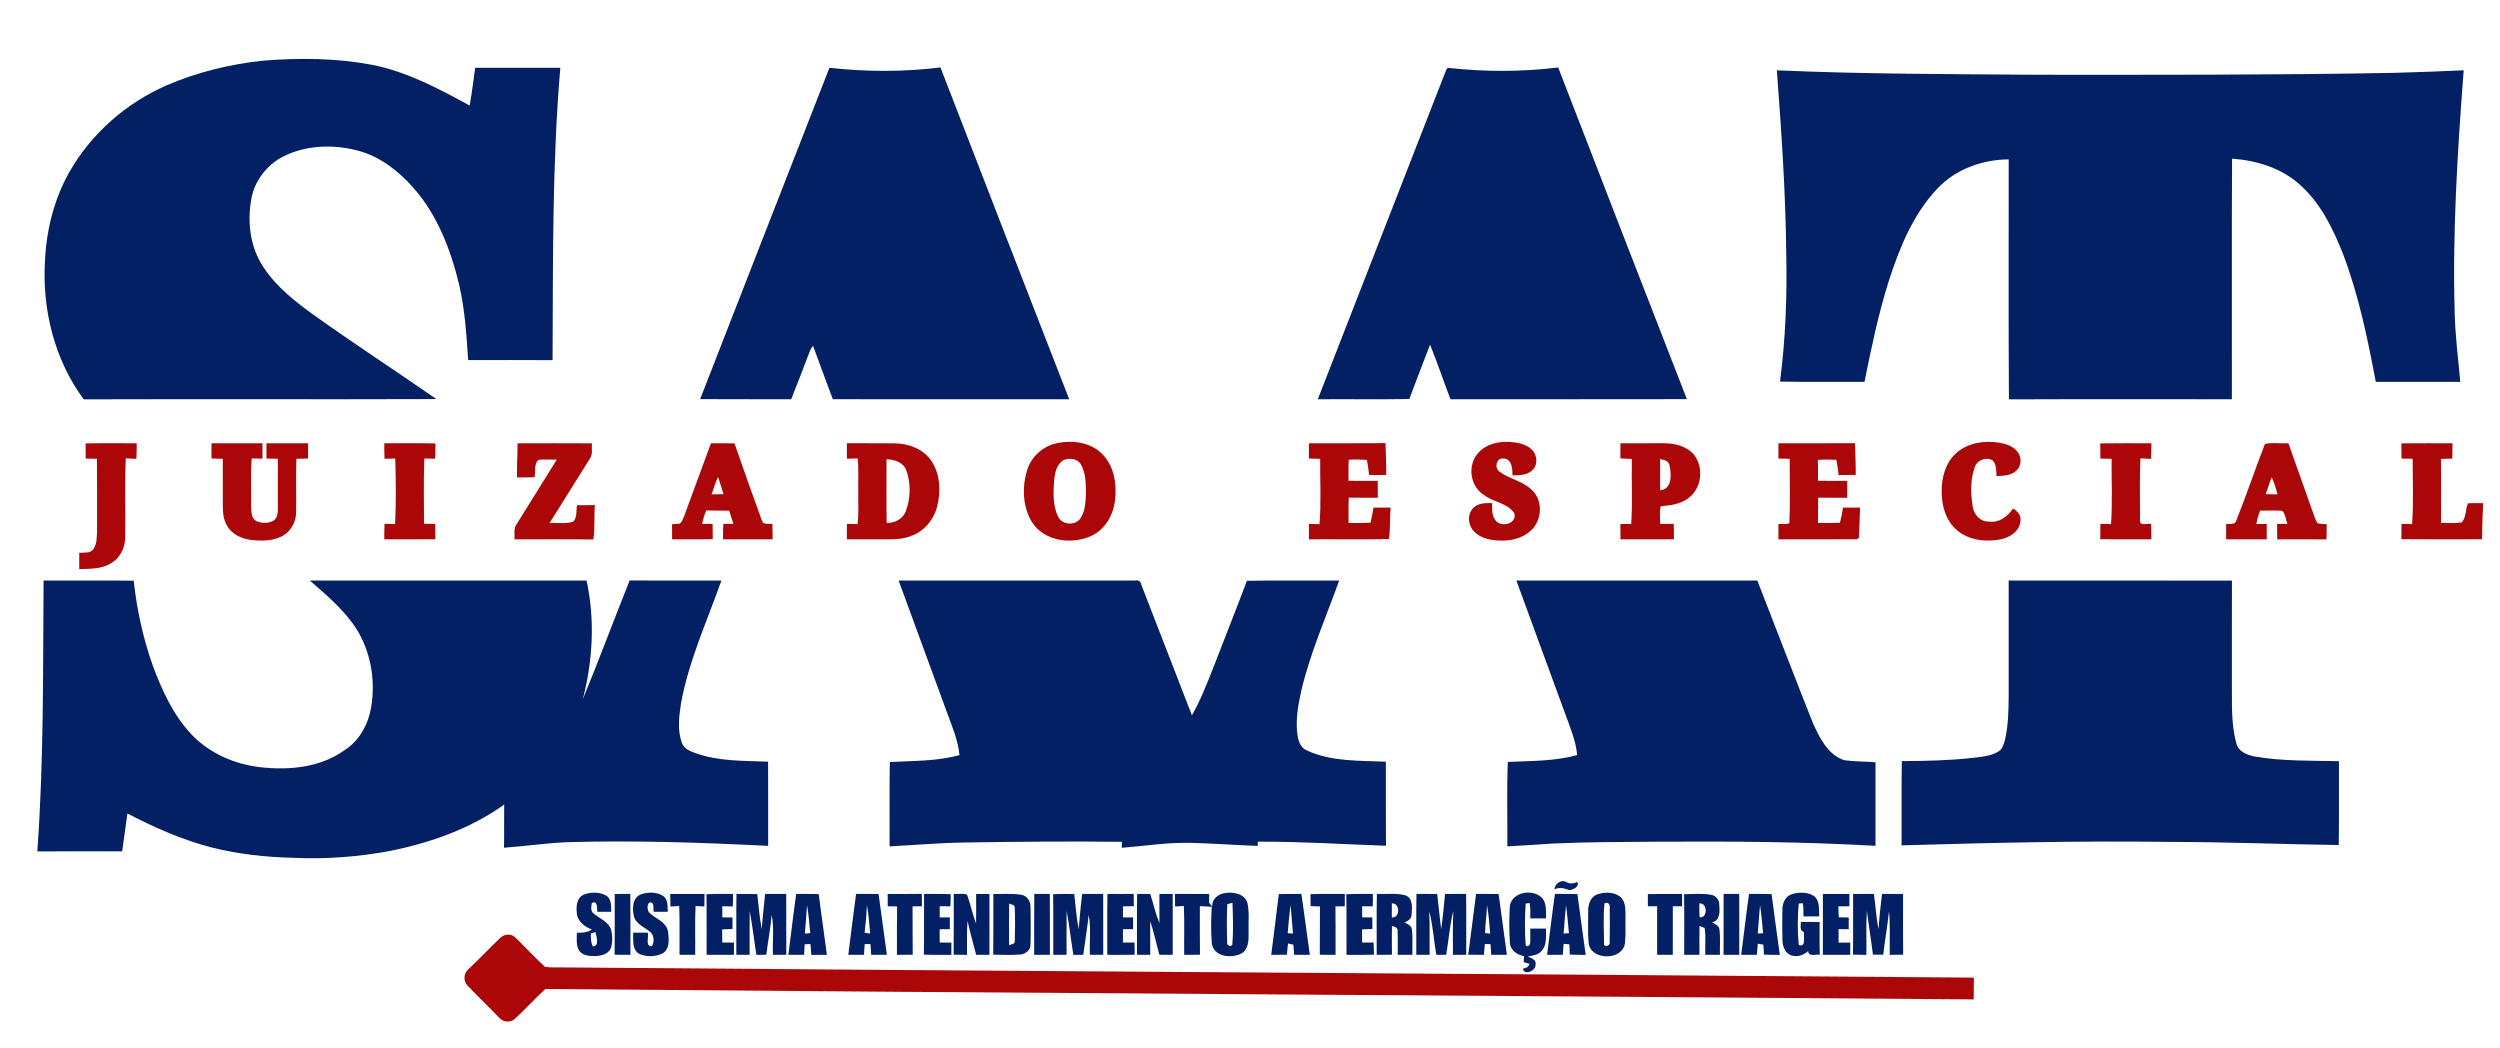 <?xml version="1.0" encoding="UTF-8" ?>
<!DOCTYPE svg PUBLIC "-//W3C//DTD SVG 1.1//EN" "http://www.w3.org/Graphics/SVG/1.1/DTD/svg11.dtd">
<svg width="1262pt" height="529pt" viewBox="0 0 1262 529" version="1.1" xmlns="http://www.w3.org/2000/svg">
<g id="#ffffffff">
</g>
<g id="#032064ff">
<path fill="#032064" opacity="1.00" d=" M 84.11 43.07 C 99.62 36.40 116.16 32.35 132.94 30.61 C 151.12 29.15 169.57 29.30 187.55 32.67 C 205.30 36.10 221.39 44.70 237.09 53.28 C 238.24 46.97 238.94 40.58 239.87 34.24 C 254.20 34.26 268.52 34.26 282.85 34.24 C 278.68 83.31 279.20 132.60 278.94 181.80 C 264.73 181.70 250.53 181.76 236.33 181.78 C 235.47 169.11 234.70 156.38 231.84 143.97 C 227.58 126.23 220.85 108.46 208.56 94.67 C 201.15 86.26 191.87 79.07 180.91 76.10 C 168.51 72.76 154.65 73.13 143.05 78.97 C 134.92 83.12 128.72 90.92 126.97 99.93 C 124.70 111.76 126.18 124.80 133.03 134.95 C 139.73 145.14 149.55 152.67 159.35 159.69 C 179.41 173.98 200.06 187.40 220.28 201.45 C 160.94 201.67 101.60 201.40 42.27 201.59 C 27.38 181.47 21.11 155.82 22.74 131.02 C 23.51 115.64 27.42 100.30 35.01 86.85 C 46.05 67.42 63.69 52.01 84.11 43.07 Z" />
<path fill="#032064" opacity="1.00" d=" M 418.70 34.22 C 437.32 36.29 456.16 36.36 474.75 34.04 C 496.29 89.93 518.04 145.73 539.74 201.56 C 499.96 201.50 460.18 201.55 420.40 201.53 C 416.99 192.56 413.77 183.52 410.42 174.54 C 409.72 175.44 409.09 176.41 408.71 177.49 C 405.65 185.53 402.59 193.57 399.40 201.55 C 384.08 201.47 368.75 201.61 353.43 201.48 C 375.20 145.73 396.87 89.94 418.70 34.22 Z" />
<path fill="#032064" opacity="1.00" d=" M 731.95 34.36 C 750.10 36.31 768.45 36.28 786.58 34.06 C 808.12 89.92 829.83 145.70 851.54 201.49 C 811.76 201.60 771.98 201.49 732.21 201.54 C 728.66 192.40 725.60 183.07 721.90 173.99 C 718.43 183.15 714.79 192.24 711.40 201.42 C 696.01 201.70 680.61 201.43 665.22 201.55 C 686.57 146.78 707.96 92.01 729.28 37.22 C 729.92 36.12 730.03 33.61 731.95 34.36 Z" />
<path fill="#032064" opacity="1.00" d=" M 896.96 35.50 C 940.95 37.43 985.00 37.40 1029.02 37.74 C 1088.68 37.76 1148.36 37.89 1208.01 36.79 C 1219.90 36.49 1231.78 36.02 1243.67 35.49 C 1240.60 75.91 1237.99 116.45 1239.10 157.01 C 1239.33 168.98 1240.87 180.86 1241.96 192.78 C 1227.74 192.72 1213.51 192.78 1199.29 192.75 C 1195.21 171.17 1190.79 149.52 1183.03 128.91 C 1178.01 116.04 1171.80 103.05 1161.40 93.63 C 1152.06 84.90 1139.27 81.01 1126.74 80.08 C 1126.53 120.57 1126.72 161.05 1126.65 201.54 C 1089.13 201.57 1051.61 201.44 1014.10 201.60 C 1013.83 161.23 1014.04 120.84 1013.99 80.46 C 1000.76 80.52 987.27 85.37 978.07 95.11 C 965.70 108.13 958.82 125.20 953.40 142.05 C 948.15 158.65 944.64 175.71 941.20 192.76 C 926.99 192.67 912.77 192.92 898.56 192.63 C 901.33 171.18 902.19 149.52 901.69 127.90 C 901.39 97.05 899.25 66.26 896.96 35.50 Z" />
<path fill="#032064" opacity="1.00" d=" M 22.00 293.05 C 37.17 293.11 52.33 292.96 67.49 293.13 C 69.06 307.66 72.21 322.04 77.06 335.84 C 81.77 348.49 87.52 361.21 96.98 371.07 C 106.13 380.56 118.91 385.94 131.90 387.34 C 146.20 388.90 161.75 387.38 173.76 378.81 C 181.19 374.13 185.80 365.91 187.29 357.39 C 189.89 342.55 186.82 326.48 177.74 314.29 C 171.70 306.20 163.95 299.64 156.40 293.05 C 202.97 293.07 249.54 293.05 296.10 293.06 C 300.40 312.83 299.28 333.52 294.18 353.03 C 302.37 333.15 309.86 312.98 317.85 293.02 C 333.29 293.10 348.73 293.04 364.17 293.05 C 356.94 313.50 347.73 333.45 343.80 354.91 C 342.80 361.50 341.87 368.53 344.20 374.94 C 345.17 377.98 348.39 379.18 351.10 380.19 C 362.83 384.39 375.47 384.02 387.74 384.48 C 387.80 398.65 387.75 412.82 387.77 426.99 C 353.88 425.29 319.94 424.15 286.01 425.14 C 275.44 425.65 264.96 427.17 254.42 427.92 C 254.57 420.66 254.41 413.40 254.52 406.14 C 237.52 418.31 217.42 425.39 197.07 429.53 C 180.92 432.55 164.41 433.81 147.99 433.02 C 134.18 432.70 120.33 431.19 106.91 427.82 C 92.03 423.97 77.91 417.75 64.32 410.64 C 63.41 417.01 62.52 423.38 61.68 429.76 C 47.40 429.76 33.12 429.71 18.84 429.79 C 22.13 384.28 21.67 338.64 22.00 293.05 Z" />
<path fill="#032064" opacity="1.00" d=" M 453.63 293.06 C 493.44 293.04 533.25 293.08 573.05 293.04 C 574.59 292.69 575.84 293.43 576.08 295.03 C 584.55 317.07 593.23 339.03 601.67 361.08 C 605.93 353.71 608.98 345.73 612.15 337.85 C 617.86 322.95 623.86 308.15 629.43 293.19 C 644.95 292.87 660.48 293.15 676.01 293.05 C 669.37 311.56 661.36 329.67 656.84 348.87 C 655.24 356.14 653.90 363.67 654.99 371.11 C 655.41 374.26 656.73 377.78 659.98 378.96 C 672.37 384.57 686.30 383.91 699.58 384.50 C 699.63 398.64 699.51 412.79 699.64 426.93 C 678.08 426.19 656.53 424.77 634.95 424.88 C 634.93 425.42 634.89 426.49 634.87 427.02 C 623.57 426.62 612.30 425.73 601.00 425.48 C 589.36 425.18 577.83 427.07 566.26 427.96 C 566.27 427.21 566.31 425.70 566.33 424.95 C 539.89 424.62 513.44 424.89 487.01 425.30 C 474.34 425.46 461.72 426.61 449.07 427.25 C 449.13 413.06 448.92 398.86 449.18 384.67 C 460.92 384.03 472.91 384.34 484.34 381.16 C 483.62 373.45 480.43 366.33 477.85 359.13 C 469.78 337.10 461.70 315.08 453.63 293.06 Z" />
<path fill="#032064" opacity="1.00" d=" M 765.46 293.05 C 806.00 293.07 846.55 293.04 887.10 293.06 C 896.47 316.99 905.61 341.01 915.11 364.89 C 918.50 372.35 922.64 381.05 931.04 383.77 C 936.24 384.44 941.52 384.38 946.75 384.79 C 946.73 398.85 946.71 412.91 946.76 426.97 C 909.88 424.86 872.93 424.67 835.99 424.89 C 818.81 425.04 801.62 425.03 784.45 425.79 C 776.60 426.35 768.75 426.81 760.90 427.24 C 761.04 413.04 760.56 398.82 761.14 384.63 C 772.84 384.06 784.77 384.33 796.15 381.15 C 795.51 374.04 792.71 367.41 790.27 360.78 C 782.00 338.20 773.72 315.63 765.46 293.05 Z" />
<path fill="#032064" opacity="1.00" d=" M 1013.98 293.06 C 1051.55 293.08 1089.12 293.00 1126.69 293.10 C 1126.61 310.08 1126.68 327.05 1126.65 344.03 C 1126.81 354.33 1126.11 364.88 1128.82 374.93 C 1129.67 379.26 1134.23 381.12 1138.10 381.87 C 1152.16 384.33 1166.48 383.91 1180.70 384.25 C 1180.63 398.36 1180.82 412.47 1180.60 426.57 C 1152.07 426.17 1123.55 425.03 1095.01 424.99 C 1049.98 424.38 1004.94 425.44 959.93 426.74 C 960.00 412.56 959.80 398.38 960.04 384.20 C 972.00 384.17 983.98 383.90 995.88 382.57 C 1000.19 382.04 1004.75 381.74 1008.58 379.49 C 1010.90 378.27 1011.54 375.53 1012.17 373.21 C 1013.83 365.93 1013.92 358.43 1013.98 351.00 C 1013.98 331.69 1013.97 312.37 1013.98 293.06 Z" />
<path fill="#032064" opacity="1.00" d=" M 784.65 448.97 C 784.82 446.16 788.13 443.71 790.75 445.31 C 792.50 446.29 794.39 446.08 796.16 445.22 C 797.70 447.28 793.92 449.48 792.06 449.28 C 789.61 448.38 787.11 447.70 784.65 448.97 Z" />
<path fill="#032064" opacity="1.00" d=" M 294.87 451.52 C 298.39 450.24 302.67 450.22 305.99 452.09 C 308.82 453.78 308.43 457.44 308.56 460.28 C 306.21 460.28 303.87 460.28 301.52 460.29 C 301.31 458.61 301.84 454.35 298.82 455.84 C 298.38 457.61 298.01 460.02 299.75 461.24 C 302.83 463.73 307.18 465.28 308.52 469.37 C 309.25 472.35 309.27 475.61 308.39 478.56 C 307.08 481.81 303.16 482.59 300.04 482.64 C 297.25 482.64 293.80 482.31 292.23 479.64 C 290.72 476.96 291.20 473.73 291.21 470.80 C 293.86 470.97 296.54 470.74 298.81 469.22 C 295.27 467.92 291.56 465.20 291.20 461.15 C 290.75 457.67 291.08 453.02 294.87 451.52 M 298.31 471.18 C 298.21 473.36 298.22 475.77 299.26 477.76 C 302.78 477.57 301.05 472.72 300.60 470.53 C 300.03 470.69 298.88 471.02 298.31 471.18 Z" />
<path fill="#032064" opacity="1.00" d=" M 310.31 451.29 C 312.93 451.28 315.55 451.27 318.18 451.24 C 318.32 461.50 318.20 471.75 318.24 482.01 C 315.58 482.01 312.92 482.00 310.26 481.94 C 310.37 471.72 310.29 461.50 310.31 451.29 Z" />
<path fill="#032064" opacity="1.00" d=" M 323.42 451.50 C 326.99 450.25 331.36 450.18 334.67 452.21 C 337.35 453.98 336.91 457.50 337.08 460.28 C 334.72 460.28 332.36 460.28 330.01 460.28 C 329.59 458.63 330.63 455.67 328.12 455.48 C 326.38 456.24 326.79 459.08 327.53 460.50 C 330.65 463.71 336.08 465.07 337.19 469.97 C 337.67 473.74 338.32 479.05 334.45 481.30 C 330.78 483.05 326.15 483.18 322.47 481.41 C 318.94 479.14 319.76 474.39 319.61 470.81 C 322.08 470.81 324.55 470.81 327.02 470.81 C 327.58 472.96 325.57 477.86 329.07 477.67 C 330.26 475.76 330.26 472.84 328.85 471.03 C 326.07 468.22 321.50 467.02 320.11 462.97 C 319.10 459.08 319.02 453.33 323.42 451.50 Z" />
<path fill="#032064" opacity="1.00" d=" M 338.32 451.28 C 344.10 451.28 349.88 451.26 355.66 451.30 C 355.63 453.39 355.61 455.49 355.56 457.59 C 354.07 457.51 352.60 457.43 351.12 457.35 C 350.73 465.56 351.04 473.78 350.94 482.00 C 348.30 482.00 345.66 482.00 343.02 481.99 C 342.95 473.78 343.19 465.56 342.88 457.36 C 341.40 457.44 339.92 457.52 338.45 457.61 C 338.36 455.50 338.33 453.39 338.32 451.28 Z" />
<path fill="#032064" opacity="1.00" d=" M 356.61 451.43 C 361.08 451.14 365.55 451.33 370.03 451.25 C 370.08 453.36 370.04 455.47 369.90 457.58 C 368.13 457.53 366.37 457.49 364.61 457.47 C 364.61 459.33 364.61 461.21 364.62 463.09 C 366.32 463.09 368.04 463.11 369.75 463.13 C 369.74 465.06 369.75 466.99 369.78 468.92 C 368.02 468.99 366.28 469.09 364.54 469.19 C 364.59 471.37 364.61 473.57 364.60 475.77 C 366.56 475.79 368.53 475.80 370.50 475.83 C 370.50 477.88 370.50 479.94 370.50 482.00 C 365.90 482.00 361.30 482.00 356.70 482.00 C 356.64 471.81 356.81 461.62 356.61 451.43 Z" />
<path fill="#032064" opacity="1.00" d=" M 371.77 451.24 C 375.27 451.28 378.77 451.26 382.28 451.34 C 382.96 457.24 383.40 463.18 384.51 469.02 C 384.97 463.09 385.62 457.18 386.24 451.27 C 389.79 451.28 393.34 451.28 396.89 451.27 C 396.94 461.51 396.89 471.75 396.92 482.00 C 394.66 481.99 392.41 481.99 390.16 481.98 C 389.90 475.26 390.87 468.43 389.54 461.80 C 388.95 468.56 387.67 475.23 386.84 481.96 C 385.17 481.98 383.49 482.00 381.83 482.03 C 380.65 474.64 379.83 467.20 378.45 459.85 C 378.33 467.23 378.46 474.62 378.40 482.00 C 376.17 481.99 373.93 482.00 371.70 482.00 C 371.74 471.75 371.61 461.49 371.77 451.24 Z" />
<path fill="#032064" opacity="1.00" d=" M 401.93 451.24 C 405.71 451.29 409.51 451.25 413.30 451.34 C 414.55 461.57 416.12 471.77 417.42 482.00 C 414.80 481.99 412.19 482.00 409.57 482.04 C 409.42 480.21 409.26 478.37 409.13 476.55 C 408.40 476.58 406.93 476.64 406.19 476.67 C 406.11 478.43 406.02 480.20 405.93 481.97 C 403.27 481.99 400.62 482.00 397.96 482.00 C 399.31 471.75 400.45 461.47 401.93 451.24 M 407.39 456.98 C 407.11 461.74 406.68 466.49 406.30 471.25 C 407.21 471.18 408.12 471.11 409.03 471.05 C 408.51 466.35 408.24 461.63 407.39 456.98 Z" />
<path fill="#032064" opacity="1.00" d=" M 432.15 451.24 C 435.93 451.29 439.71 451.27 443.50 451.29 C 444.87 461.53 446.31 471.76 447.70 482.00 C 445.05 482.00 442.41 482.00 439.78 482.00 C 439.65 480.18 439.52 478.38 439.41 476.58 C 438.44 476.57 437.47 476.57 436.52 476.58 C 436.38 478.38 436.25 480.19 436.12 482.00 C 433.49 482.00 430.85 482.00 428.23 482.00 C 429.53 471.75 430.73 461.48 432.15 451.24 M 436.46 470.84 C 437.16 470.94 438.55 471.15 439.25 471.25 C 438.76 466.46 438.58 461.63 437.60 456.92 C 437.45 461.57 437.02 466.21 436.46 470.84 Z" />
<path fill="#032064" opacity="1.00" d=" M 448.09 451.27 C 453.83 451.27 459.57 451.32 465.31 451.23 C 465.35 453.30 465.38 455.38 465.40 457.46 C 463.81 457.48 462.24 457.51 460.66 457.55 C 460.74 465.68 460.62 473.81 460.74 481.94 C 458.08 482.00 455.43 482.00 452.78 482.01 C 452.81 473.86 452.70 465.72 452.85 457.57 C 451.27 457.53 449.71 457.51 448.14 457.50 C 448.10 455.42 448.09 453.34 448.09 451.27 Z" />
<path fill="#032064" opacity="1.00" d=" M 481.44 451.30 C 483.65 451.45 486.14 450.79 488.19 451.65 C 489.90 456.44 490.93 461.47 492.72 466.24 C 492.82 461.26 492.74 456.28 492.75 451.30 C 494.99 451.28 497.23 451.28 499.48 451.29 C 499.45 461.52 499.48 471.76 499.47 482.00 C 497.23 481.99 494.99 482.00 492.76 482.00 C 491.29 476.30 489.71 470.63 488.42 464.89 C 487.92 470.58 488.24 476.31 488.16 482.02 C 485.89 482.00 483.64 481.98 481.39 481.92 C 481.52 471.71 481.43 461.50 481.44 451.30 Z" />
<path fill="#032064" opacity="1.00" d=" M 501.44 451.30 C 506.14 451.39 510.90 450.91 515.57 451.69 C 518.58 452.12 520.31 455.18 520.22 458.04 C 520.32 464.34 520.38 470.65 520.19 476.95 C 520.20 479.65 517.66 481.61 515.14 481.84 C 510.56 482.20 505.96 481.98 501.38 481.90 C 501.53 471.70 501.42 461.50 501.44 451.30 M 509.43 456.14 C 509.29 463.12 509.37 470.10 509.39 477.07 C 510.50 476.69 512.48 476.64 512.26 474.93 C 512.44 469.31 512.50 463.66 512.22 458.05 C 512.18 456.52 510.40 456.71 509.43 456.14 Z" />
<path fill="#032064" opacity="1.00" d=" M 522.11 451.25 C 524.71 451.28 527.32 451.27 529.93 451.24 C 530.07 461.49 529.95 471.74 529.99 482.00 C 527.34 482.00 524.70 482.00 522.05 482.00 C 522.09 471.75 521.99 461.50 522.11 451.25 Z" />
<path fill="#032064" opacity="1.00" d=" M 531.61 451.43 C 535.16 451.19 538.73 451.24 542.29 451.34 C 542.95 457.25 543.41 463.20 544.51 469.06 C 544.96 463.12 545.61 457.19 546.25 451.26 C 549.79 451.28 553.34 451.28 556.89 451.26 C 556.95 461.50 556.88 471.75 556.92 481.99 C 554.66 481.99 552.41 481.99 550.16 481.98 C 549.94 475.26 550.79 468.44 549.59 461.80 C 548.87 468.54 547.71 475.23 546.84 481.96 C 545.16 481.98 543.49 482.00 541.83 482.03 C 540.64 474.64 539.83 467.19 538.44 459.83 C 538.33 467.22 538.45 474.61 538.41 482.00 C 536.17 482.00 533.93 481.99 531.70 482.00 C 531.64 471.81 531.81 461.62 531.61 451.43 Z" />
<path fill="#032064" opacity="1.00" d=" M 559.04 451.24 C 563.45 451.30 567.87 451.29 572.29 451.25 C 572.31 453.31 572.33 455.36 572.37 457.43 C 570.53 457.46 568.69 457.49 566.86 457.53 C 566.85 459.38 566.86 461.24 566.87 463.10 C 568.56 463.09 570.27 463.09 571.98 463.10 C 571.98 465.07 571.99 467.06 572.00 469.04 C 570.28 469.04 568.57 469.04 566.87 469.05 C 566.86 471.30 566.85 473.54 566.86 475.80 C 568.80 475.80 570.74 475.79 572.70 475.79 C 572.73 477.84 572.76 479.89 572.81 481.96 C 568.19 482.03 563.57 481.99 558.95 482.00 C 559.00 471.74 558.84 461.49 559.04 451.24 Z" />
<path fill="#032064" opacity="1.00" d=" M 574.03 451.24 C 576.24 451.26 578.45 451.27 580.66 451.29 C 582.22 456.19 583.31 461.25 585.29 466.01 C 585.26 461.10 585.25 456.19 585.26 451.28 C 587.50 451.27 589.74 451.28 591.99 451.30 C 591.95 461.53 591.98 471.77 591.98 482.00 C 589.72 482.00 587.47 481.99 585.22 481.96 C 583.71 476.30 582.48 470.55 580.62 464.99 C 580.68 470.66 580.66 476.33 580.65 482.00 C 578.41 481.99 576.18 482.00 573.95 482.00 C 574.00 471.75 573.85 461.49 574.03 451.24 Z" />
<path fill="#032064" opacity="1.00" d=" M 593.09 451.27 C 598.86 451.30 604.64 451.24 610.41 451.31 C 610.38 452.77 610.36 454.25 610.34 455.72 C 610.88 456.38 611.42 457.04 611.97 457.71 C 611.53 453.67 615.46 450.90 619.09 450.75 C 623.20 450.16 628.59 451.46 629.76 456.04 C 630.76 460.96 630.09 466.04 630.30 471.03 C 630.37 474.76 630.23 479.54 626.40 481.47 C 621.35 483.91 612.57 482.93 611.72 476.18 C 611.20 470.07 611.37 463.88 611.68 457.75 C 609.68 457.65 607.68 457.51 605.69 457.42 C 605.71 465.59 605.63 473.77 605.74 481.94 C 603.08 482.00 600.43 482.01 597.78 482.01 C 597.67 473.78 597.99 465.54 597.61 457.32 C 596.12 457.42 594.64 457.51 593.17 457.61 C 593.10 455.49 593.09 453.38 593.09 451.27 M 619.52 456.42 C 619.25 463.13 619.26 469.87 619.50 476.58 C 619.82 476.85 620.47 477.39 620.79 477.66 L 622.06 477.04 C 622.67 469.98 622.41 462.82 622.14 455.73 C 621.49 455.90 620.17 456.25 619.52 456.42 Z" />
<path fill="#032064" opacity="1.00" d=" M 645.54 451.32 C 649.34 451.26 653.14 451.28 656.95 451.26 C 658.43 461.50 659.77 471.76 661.20 482.00 C 658.55 482.00 655.90 481.99 653.26 481.97 C 653.15 480.26 653.08 478.55 652.88 476.87 C 651.99 476.63 651.10 476.42 650.21 476.25 C 649.96 478.13 649.78 480.03 649.64 481.93 C 647.00 482.00 644.36 482.01 641.72 482.01 C 642.97 471.77 644.35 461.56 645.54 451.32 M 651.54 456.93 C 650.76 461.62 650.46 466.36 650.02 471.09 C 650.90 471.14 651.80 471.19 652.70 471.25 C 652.33 466.47 651.86 461.70 651.54 456.93 Z" />
<path fill="#032064" opacity="1.00" d=" M 661.52 451.38 C 667.30 451.15 673.09 451.34 678.87 451.26 C 678.87 453.33 678.86 455.41 678.84 457.49 C 677.26 457.50 675.69 457.52 674.13 457.57 C 674.26 465.71 674.16 473.86 674.19 482.01 C 671.53 482.01 668.88 482.00 666.23 481.94 C 666.35 473.82 666.21 465.69 666.31 457.57 C 664.74 457.52 663.16 457.47 661.61 457.44 C 661.58 455.42 661.56 453.40 661.52 451.38 Z" />
<path fill="#032064" opacity="1.00" d=" M 679.60 451.44 C 684.07 451.13 688.56 451.34 693.04 451.25 C 693.07 453.35 693.04 455.45 692.94 457.55 C 691.16 457.51 689.38 457.48 687.61 457.47 C 687.60 459.34 687.61 461.21 687.62 463.09 C 689.31 463.09 691.02 463.11 692.74 463.12 C 692.74 465.05 692.75 466.98 692.78 468.92 C 691.03 468.99 689.29 469.08 687.55 469.18 C 687.59 471.37 687.60 473.58 687.60 475.78 C 689.53 475.79 691.45 475.78 693.39 475.78 C 693.48 477.82 693.52 479.85 693.60 481.90 C 688.97 482.08 684.33 481.98 679.70 482.00 C 679.64 471.81 679.82 461.62 679.60 451.44 Z" />
<path fill="#032064" opacity="1.00" d=" M 695.05 451.24 C 699.73 451.49 704.53 450.76 709.13 451.86 C 713.50 453.12 712.83 458.47 712.52 461.99 C 712.41 463.95 710.62 464.93 709.05 465.67 C 710.49 466.45 712.36 467.15 712.70 468.99 C 713.29 473.29 712.84 477.66 712.98 481.99 C 710.51 481.99 708.04 482.00 705.58 482.00 C 705.51 478.02 705.69 474.04 705.52 470.06 C 705.79 468.31 704.04 467.70 702.66 467.48 C 702.58 472.29 702.59 477.12 702.66 481.94 C 700.09 481.99 697.52 482.00 694.95 482.01 C 695.00 471.75 694.83 461.49 695.05 451.24 M 702.61 456.03 C 702.59 458.38 702.59 460.73 702.59 463.09 C 706.89 463.62 706.84 455.68 702.61 456.03 Z" />
<path fill="#032064" opacity="1.00" d=" M 715.03 451.25 C 718.52 451.28 722.01 451.27 725.50 451.30 C 726.16 457.22 726.86 463.14 727.47 469.07 C 728.41 463.18 728.82 457.22 729.47 451.29 C 733.00 451.27 736.54 451.28 740.09 451.25 C 740.25 461.50 740.11 471.75 740.16 482.00 C 737.91 482.00 735.67 481.99 733.44 482.00 C 733.49 474.64 733.27 467.28 733.62 459.93 C 731.79 467.16 731.29 474.65 730.05 482.00 C 728.37 481.99 726.71 481.99 725.05 482.00 C 723.77 474.64 723.37 467.11 721.44 459.89 C 721.88 467.25 721.57 474.63 721.66 482.00 C 719.41 481.99 717.18 482.00 714.95 482.00 C 714.99 471.75 714.85 461.50 715.03 451.25 Z" />
<path fill="#032064" opacity="1.00" d=" M 745.12 451.26 C 748.91 451.28 752.70 451.27 756.50 451.29 C 757.86 461.53 759.33 471.76 760.68 482.00 C 758.04 482.00 755.41 482.00 752.78 482.00 C 752.64 480.19 752.52 478.39 752.41 476.59 C 751.43 476.58 750.47 476.57 749.52 476.57 C 749.38 478.38 749.25 480.19 749.12 482.00 C 746.47 482.00 743.82 481.99 741.17 481.94 C 742.59 471.73 743.73 461.48 745.12 451.26 M 749.67 471.02 C 750.31 471.09 751.60 471.22 752.25 471.29 C 751.77 466.49 751.56 461.65 750.64 456.92 C 750.55 461.63 749.72 466.31 749.67 471.02 Z" />
<path fill="#032064" opacity="1.00" d=" M 762.14 457.88 C 762.68 450.44 773.23 448.45 778.09 452.94 C 780.95 455.72 780.34 460.01 780.44 463.62 C 777.78 463.63 775.12 463.63 772.48 463.62 C 772.48 461.02 772.63 458.40 772.16 455.84 C 771.66 455.90 770.65 456.03 770.15 456.10 C 769.68 463.06 769.66 470.13 770.15 477.10 C 771.49 478.78 772.73 476.26 772.47 475.13 C 772.53 473.00 772.48 470.87 772.48 468.75 C 775.12 468.74 777.76 468.74 780.41 468.75 C 780.32 472.56 781.06 477.12 778.10 480.11 C 776.38 482.13 773.58 482.35 771.16 482.87 C 773.06 483.64 775.71 484.41 775.15 487.08 C 775.29 490.09 769.39 492.64 768.74 489.00 C 770.27 488.73 771.69 488.17 772.06 486.51 C 771.34 486.31 769.89 485.91 769.17 485.71 C 769.21 484.96 769.30 483.46 769.34 482.71 C 765.99 481.97 762.52 479.88 762.21 476.12 C 761.75 470.06 761.85 463.94 762.14 457.88 Z" />
<path fill="#032064" opacity="1.00" d=" M 784.93 451.23 C 788.70 451.29 792.49 451.26 796.28 451.32 C 797.60 461.56 799.08 471.78 800.45 482.01 C 797.76 482.02 795.08 482.01 792.40 481.87 C 792.35 480.14 792.28 478.42 792.23 476.71 C 791.25 476.62 790.28 476.55 789.32 476.47 C 789.15 478.31 789.00 480.15 788.87 481.99 C 786.23 482.00 783.59 482.00 780.96 482.00 C 782.31 471.75 783.45 461.47 784.93 451.23 M 789.31 471.24 C 790.20 471.18 791.10 471.13 792.01 471.09 C 791.53 466.39 791.19 461.67 790.51 456.99 C 790.06 461.73 789.68 466.48 789.31 471.24 Z" />
<path fill="#032064" opacity="1.00" d=" M 806.30 451.48 C 809.91 450.24 814.34 450.19 817.58 452.44 C 820.56 454.61 820.53 458.66 820.55 461.99 C 820.42 466.63 820.80 471.29 820.29 475.92 C 819.37 485.02 802.89 485.08 801.94 475.98 C 801.44 470.68 801.77 465.34 801.72 460.03 C 801.58 456.65 802.84 452.72 806.30 451.48 M 809.95 456.07 C 809.26 462.64 809.64 469.33 809.73 475.94 C 809.18 478.29 812.77 477.79 812.56 475.92 C 812.69 469.92 812.65 463.92 812.58 457.92 C 812.86 456.40 811.38 455.08 809.95 456.07 Z" />
<path fill="#032064" opacity="1.00" d=" M 870.08 451.27 C 872.70 451.28 875.32 451.27 877.96 451.25 C 878.04 461.50 877.97 471.75 877.99 482.00 C 875.34 482.00 872.69 482.00 870.05 481.99 C 870.07 471.75 870.03 461.51 870.08 451.27 Z" />
<path fill="#032064" opacity="1.00" d=" M 882.91 451.24 C 886.70 451.29 890.50 451.25 894.30 451.34 C 895.57 461.58 897.09 471.78 898.45 482.01 C 895.77 482.02 893.10 482.01 890.44 481.87 C 890.37 480.20 890.31 478.52 890.13 476.87 C 889.19 476.66 888.26 476.49 887.33 476.37 C 887.15 478.23 887.01 480.11 886.87 481.99 C 884.23 481.99 881.59 482.00 878.96 482.00 C 880.30 471.75 881.46 461.48 882.91 451.24 M 888.47 456.97 C 888.10 461.74 887.65 466.50 887.32 471.27 C 888.21 471.20 889.10 471.14 890.01 471.08 C 889.53 466.37 889.21 461.65 888.47 456.97 Z" />
<path fill="#032064" opacity="1.00" d=" M 904.48 451.39 C 908.08 450.29 912.41 450.20 915.68 452.29 C 918.81 454.69 918.12 459.11 918.34 462.58 C 915.68 462.60 913.03 462.60 910.39 462.60 C 910.33 460.38 910.53 458.12 910.02 455.94 C 909.51 455.98 908.49 456.06 907.98 456.11 C 907.39 463.01 907.32 470.12 908.02 477.02 C 911.88 478.43 910.31 472.65 910.68 470.52 C 908.28 469.81 909.11 467.21 909.05 465.37 C 912.21 465.44 915.37 465.44 918.53 465.43 C 918.57 470.92 918.44 476.40 918.63 481.88 C 916.59 481.69 913.01 483.15 912.73 480.12 C 910.65 481.94 907.87 483.14 905.08 482.47 C 901.52 481.96 899.88 478.11 899.78 474.91 C 899.62 469.64 899.65 464.36 899.76 459.10 C 899.71 455.91 901.26 452.44 904.48 451.39 Z" />
<path fill="#032064" opacity="1.00" d=" M 920.20 451.28 C 924.66 451.28 929.12 451.27 933.59 451.29 C 933.57 453.35 933.57 455.41 933.57 457.48 C 931.72 457.48 929.88 457.50 928.04 457.53 C 928.07 459.35 928.06 461.18 928.22 463.01 C 929.88 463.17 931.56 463.11 933.25 463.16 C 933.22 465.11 933.23 467.08 933.23 469.05 C 931.51 469.04 929.81 469.04 928.11 469.04 C 928.10 471.30 928.11 473.56 928.12 475.82 C 930.07 475.81 932.03 475.81 934.00 475.81 C 933.99 477.87 933.99 479.93 934.00 482.00 C 929.39 481.99 924.78 482.02 920.17 481.97 C 920.23 471.74 920.17 461.51 920.20 451.28 Z" />
<path fill="#032064" opacity="1.00" d=" M 935.44 451.30 C 938.93 451.27 942.42 451.28 945.92 451.24 C 946.87 457.14 946.98 463.16 948.32 468.99 C 948.64 463.05 949.35 457.15 950.05 451.25 C 953.58 451.28 957.12 451.27 960.67 451.29 C 960.68 461.51 960.60 471.72 960.71 481.93 C 958.45 481.98 956.19 482.00 953.94 482.01 C 953.80 474.66 954.27 467.28 953.57 459.95 C 952.82 467.30 951.50 474.57 950.66 481.91 C 948.91 481.94 947.17 481.94 945.45 481.91 C 944.57 474.53 943.33 467.20 942.41 459.82 C 941.89 467.21 942.27 474.62 942.16 482.02 C 939.88 482.01 937.62 481.98 935.37 481.89 C 935.54 471.69 935.41 461.49 935.44 451.30 Z" />
<path fill="#032064" opacity="1.00" d=" M 466.37 481.89 C 466.56 471.68 466.37 461.47 466.47 451.27 C 470.95 451.31 475.44 451.19 479.93 451.39 C 479.85 453.42 479.82 455.47 479.77 457.52 C 477.97 457.50 476.16 457.48 474.37 457.47 C 474.36 459.35 474.36 461.23 474.37 463.11 C 476.06 463.10 477.76 463.09 479.46 463.08 C 479.47 465.06 479.48 467.04 479.49 469.03 C 477.76 469.04 476.05 469.06 474.33 469.09 C 474.35 471.32 474.36 473.56 474.36 475.80 C 476.32 475.80 478.28 475.81 480.25 475.82 C 480.25 477.87 480.25 479.93 480.25 482.00 C 475.62 481.98 470.99 482.09 466.37 481.89 Z" />
<path fill="#032064" opacity="1.00" d=" M 831.83 451.31 C 837.60 451.26 843.37 451.26 849.14 451.30 C 849.12 453.36 849.12 455.42 849.12 457.48 C 847.55 457.48 845.99 457.48 844.44 457.49 C 844.43 465.66 844.45 473.83 844.43 482.00 C 841.79 482.00 839.16 482.00 836.53 482.00 C 836.52 473.83 836.53 465.66 836.52 457.49 C 834.96 457.48 833.39 457.48 831.85 457.48 C 831.83 455.42 831.83 453.36 831.83 451.31 Z" />
<path fill="#032064" opacity="1.00" d=" M 850.11 451.41 C 854.71 451.31 859.38 450.91 863.95 451.72 C 866.33 452.17 868.00 454.45 867.90 456.85 C 868.15 460.12 868.37 464.86 864.16 465.58 C 865.63 466.41 867.61 467.10 867.95 469.02 C 868.53 473.31 868.09 477.67 868.22 482.00 C 865.75 482.00 863.28 482.00 860.82 482.00 C 860.65 477.48 861.22 472.91 860.49 468.44 C 859.84 468.19 858.55 467.69 857.90 467.45 C 857.83 472.29 857.86 477.13 857.89 481.98 C 855.31 482.00 852.74 482.00 850.18 481.98 C 850.17 471.79 850.30 461.60 850.11 451.41 M 857.85 456.05 C 857.84 458.38 857.72 460.73 858.02 463.05 C 862.19 463.56 861.99 455.59 857.85 456.05 Z" />
</g>
<g id="#ab0708ff">
<path fill="#ab0708" opacity="1.00" d=" M 533.52 223.73 C 541.25 222.05 550.19 223.20 556.08 228.87 C 562.23 234.77 563.84 243.93 562.90 252.09 C 562.18 259.67 558.03 267.25 550.92 270.52 C 541.13 275.01 527.42 273.34 521.14 263.87 C 516.24 256.16 515.86 246.19 518.40 237.59 C 520.44 230.64 526.43 225.17 533.52 223.73 M 537.11 232.17 C 533.25 234.17 532.45 239.02 532.08 242.94 C 531.71 248.89 531.43 255.29 534.12 260.78 C 536.09 265.10 543.03 265.53 545.51 261.49 C 548.06 257.51 548.00 252.56 548.24 248.01 C 548.08 243.40 547.98 238.47 545.61 234.38 C 543.90 231.54 539.99 231.04 537.11 232.17 Z" />
<path fill="#ab0708" opacity="1.00" d=" M 745.95 228.95 C 749.77 224.26 756.20 222.74 762.01 223.07 C 765.92 223.37 770.21 224.02 773.15 226.87 C 776.15 229.52 776.51 234.85 773.35 237.53 C 770.68 239.90 766.89 239.97 763.52 239.96 C 763.48 236.78 763.26 231.48 758.99 231.46 C 755.28 230.98 754.21 236.30 756.99 238.11 C 761.90 241.80 768.42 242.75 772.96 247.05 C 779.05 252.19 778.58 262.61 772.82 267.83 C 768.57 271.76 762.54 273.16 756.88 272.86 C 752.23 272.71 747.11 271.68 743.89 268.05 C 740.89 264.82 740.60 259.07 744.08 256.08 C 746.59 253.87 750.07 253.96 753.21 253.94 C 753.24 256.78 752.96 259.89 754.72 262.34 C 757.16 266.59 766.12 264.61 764.39 259.03 C 761.02 253.84 753.83 253.59 749.17 249.89 C 742.15 245.70 740.63 235.07 745.95 228.95 Z" />
<path fill="#ab0708" opacity="1.00" d=" M 987.58 228.66 C 993.36 223.45 1001.72 222.30 1009.17 223.46 C 1012.71 224.07 1016.59 225.27 1018.69 228.43 C 1020.64 231.17 1020.42 235.36 1017.80 237.61 C 1015.15 240.14 1011.27 240.12 1007.86 240.35 C 1007.57 237.63 1008.02 234.25 1005.71 232.28 C 1002.46 230.56 998.07 232.27 996.89 235.76 C 994.57 242.01 994.79 248.99 995.77 255.50 C 996.33 259.63 999.61 263.53 1004.09 263.28 C 1009.17 264.07 1013.50 260.72 1016.14 256.71 C 1018.47 257.92 1020.42 260.30 1019.93 263.08 C 1019.48 268.22 1014.50 271.37 1009.85 272.28 C 1002.05 273.76 993.05 272.65 987.11 266.95 C 981.98 262.13 980.10 254.82 980.15 247.99 C 980.08 240.96 982.16 233.44 987.58 228.66 Z" />
<path fill="#ab0708" opacity="1.00" d=" M 43.20 223.83 C 51.80 223.65 60.41 223.80 69.01 223.75 C 69.03 226.38 69.01 229.01 68.85 231.64 C 67.06 231.55 65.27 231.47 63.49 231.38 C 62.89 244.89 63.50 258.43 63.19 271.94 C 62.96 277.07 60.20 282.21 55.55 284.61 C 50.86 287.33 45.24 287.09 40.00 287.29 C 40.00 284.55 40.00 281.82 40.00 279.08 C 42.44 278.83 45.71 279.48 47.25 277.03 C 48.98 274.39 48.85 271.07 49.00 268.05 C 48.97 255.89 49.07 243.73 48.94 231.58 C 47.05 231.53 45.16 231.51 43.27 231.50 C 43.25 228.94 43.24 226.38 43.20 223.83 Z" />
<path fill="#ab0708" opacity="1.00" d=" M 106.75 223.76 C 115.33 223.74 123.91 223.76 132.50 223.75 C 132.50 226.35 132.50 228.94 132.50 231.54 C 130.69 231.50 128.88 231.46 127.08 231.41 C 126.37 239.26 126.92 247.16 126.75 255.04 C 126.96 257.72 126.50 261.24 129.15 262.91 C 131.83 264.20 135.29 264.38 137.92 262.89 C 139.97 261.72 140.27 259.14 140.26 257.00 C 140.27 248.53 140.19 240.05 140.28 231.58 C 138.35 231.53 136.42 231.49 134.50 231.47 C 134.50 228.89 134.50 226.32 134.51 223.75 C 141.50 223.76 148.50 223.75 155.50 223.75 C 155.50 226.32 155.50 228.90 155.50 231.48 C 153.54 231.50 151.59 231.53 149.63 231.59 C 149.32 240.70 149.63 249.83 149.48 258.95 C 149.34 263.70 146.71 268.40 142.44 270.63 C 137.70 273.13 132.12 273.15 126.92 272.57 C 122.12 272.01 117.08 269.82 114.65 265.43 C 112.73 262.34 112.48 258.60 112.48 255.06 C 112.49 247.24 112.52 239.41 112.47 231.59 C 110.56 231.53 108.65 231.49 106.75 231.47 C 106.75 228.89 106.75 226.32 106.75 223.76 Z" />
<path fill="#ab0708" opacity="1.00" d=" M 193.99 223.75 C 202.60 223.81 211.21 223.61 219.82 223.86 C 219.76 226.42 219.74 228.98 219.71 231.55 C 217.88 231.51 216.05 231.48 214.22 231.45 C 213.75 242.41 214.08 253.40 214.05 264.38 C 215.93 264.45 217.82 264.48 219.71 264.50 C 219.75 267.07 219.76 269.64 219.78 272.21 C 211.19 272.30 202.59 272.23 193.99 272.25 C 193.98 269.63 194.00 267.01 194.11 264.40 C 195.89 264.46 197.66 264.51 199.44 264.56 C 200.01 253.55 199.83 242.47 199.53 231.45 C 197.71 231.49 195.91 231.53 194.10 231.59 C 194.00 228.98 193.98 226.36 193.99 223.75 Z" />
<path fill="#ab0708" opacity="1.00" d=" M 261.24 223.78 C 273.76 223.74 286.28 223.72 298.79 223.79 C 298.58 226.38 299.37 229.32 297.74 231.57 C 290.94 242.36 284.21 253.17 277.46 263.99 C 281.37 263.79 285.49 264.59 289.27 263.37 C 291.51 261.28 290.74 257.77 291.29 255.02 C 294.29 255.00 297.29 254.99 300.30 255.00 C 299.81 260.77 300.38 266.60 299.55 272.34 C 286.28 272.13 273.01 272.31 259.73 272.25 C 259.90 269.71 259.12 266.84 260.77 264.64 C 267.54 253.77 274.30 242.90 281.06 232.02 C 278.00 232.03 274.93 231.85 271.88 232.10 C 269.38 234.15 270.48 238.07 269.81 240.92 C 266.88 241.01 263.94 241.01 261.00 241.00 C 260.83 235.26 261.32 229.52 261.24 223.78 Z" />
<path fill="#ab0708" opacity="1.00" d=" M 345.35 260.55 C 349.85 248.28 354.38 236.03 358.89 223.77 C 362.85 223.74 366.81 223.72 370.77 223.81 C 375.25 236.70 379.78 249.57 384.47 262.39 C 384.97 265.06 387.92 264.40 389.90 264.49 C 390.00 267.08 390.01 269.66 390.01 272.25 C 381.67 272.25 373.33 272.25 364.99 272.25 C 364.98 269.64 364.99 267.03 365.12 264.43 C 366.82 264.45 368.52 264.46 370.24 264.47 C 369.55 262.23 368.81 260.01 368.09 257.79 C 364.23 257.73 360.37 257.79 356.51 257.67 C 355.59 259.87 354.90 262.15 354.38 264.48 C 356.15 264.49 357.94 264.49 359.72 264.48 C 359.74 267.04 359.76 269.59 359.81 272.15 C 352.96 272.38 346.11 272.18 339.27 272.26 C 339.24 269.71 339.24 267.15 339.25 264.60 C 340.56 264.58 341.87 264.47 343.18 264.30 C 344.38 263.41 344.74 261.84 345.35 260.55 M 359.24 249.55 C 361.24 249.51 363.25 249.49 365.26 249.46 C 364.32 246.58 363.45 243.67 362.50 240.79 C 361.14 243.60 360.23 246.59 359.24 249.55 Z" />
<path fill="#ab0708" opacity="1.00" d=" M 427.51 223.74 C 435.67 223.80 443.83 223.68 452.00 223.79 C 458.94 223.98 466.21 226.76 470.22 232.70 C 474.68 239.50 475.03 248.32 472.99 256.00 C 471.28 262.55 466.41 268.22 460.00 270.53 C 456.51 271.91 452.73 272.26 449.01 272.26 C 441.84 272.25 434.67 272.25 427.50 272.25 C 427.49 269.66 427.49 267.06 427.50 264.47 C 429.27 264.50 431.05 264.53 432.84 264.57 C 433.64 259.42 433.10 254.20 433.25 249.01 C 433.12 243.15 433.54 237.27 432.97 231.43 C 431.14 231.47 429.32 231.50 427.50 231.54 C 427.49 228.94 427.49 226.34 427.51 223.74 M 447.52 231.84 C 447.52 242.55 447.41 253.26 447.58 263.96 C 451.67 264.11 455.82 262.00 457.26 258.01 C 459.71 251.50 459.87 243.94 457.49 237.39 C 455.94 233.35 451.49 231.93 447.52 231.84 Z" />
<path fill="#ab0708" opacity="1.00" d=" M 660.75 223.77 C 673.63 223.70 686.52 223.82 699.40 223.70 C 699.51 229.05 699.87 234.40 699.75 239.75 C 696.87 239.75 694.00 239.75 691.13 239.80 C 690.81 237.24 690.51 234.67 690.02 232.14 C 686.97 231.99 683.91 231.86 680.87 232.09 C 680.57 235.61 680.82 239.17 680.73 242.71 C 685.65 242.79 690.57 242.74 695.50 242.75 C 695.50 245.58 695.50 248.42 695.50 251.25 C 690.62 251.24 685.74 251.29 680.86 251.20 C 680.67 255.46 680.76 259.73 680.76 263.99 C 684.45 264.01 688.14 264.07 691.84 263.85 C 692.45 261.33 692.94 258.79 693.36 256.23 C 696.22 256.26 699.10 256.25 701.98 256.22 C 701.54 261.50 701.88 266.85 701.17 272.10 C 687.71 272.47 674.22 272.14 660.75 272.25 C 660.74 269.66 660.74 267.07 660.74 264.48 C 662.51 264.50 664.30 264.53 666.08 264.58 C 666.99 253.64 666.32 242.60 666.43 231.63 C 664.53 231.54 662.63 231.49 660.74 231.45 C 660.74 228.89 660.74 226.33 660.75 223.77 Z" />
<path fill="#ab0708" opacity="1.00" d=" M 818.01 223.75 C 825.35 223.75 832.69 223.75 840.04 223.74 C 845.35 223.78 851.13 225.14 854.85 229.20 C 860.38 235.73 859.11 247.10 851.78 251.81 C 847.88 254.62 843.00 255.16 838.35 255.53 C 837.54 258.34 838.17 261.49 838.01 264.42 C 840.29 264.49 842.58 264.49 844.87 264.42 C 845.00 267.03 845.01 269.64 845.01 272.25 C 836.01 272.25 827.00 272.25 818.00 272.25 C 818.00 269.67 817.99 267.10 817.98 264.53 C 819.79 264.52 821.60 264.50 823.44 264.51 C 824.14 253.59 823.55 242.62 823.75 231.69 C 821.81 231.56 819.89 231.48 817.96 231.41 C 817.99 228.86 818.00 226.30 818.01 223.75 M 838.02 231.77 C 837.98 237.01 837.98 242.25 838.03 247.49 C 844.16 246.96 843.72 239.46 842.82 235.03 C 842.41 232.69 840.02 232.04 838.02 231.77 Z" />
<path fill="#ab0708" opacity="1.00" d=" M 897.75 223.75 C 910.64 223.72 923.52 223.81 936.41 223.71 C 936.50 229.06 936.87 234.40 936.76 239.75 C 933.87 239.75 931.00 239.75 928.13 239.79 C 927.81 237.22 927.51 234.66 927.00 232.12 C 923.88 231.94 920.75 231.93 917.65 232.16 C 917.79 235.67 917.78 239.18 917.71 242.69 C 922.63 242.81 927.56 242.74 932.49 242.75 C 932.50 245.58 932.50 248.41 932.50 251.25 C 927.61 251.24 922.72 251.29 917.84 251.21 C 917.69 255.47 917.76 259.73 917.76 264.00 C 921.43 264.01 925.11 264.05 928.80 263.88 C 929.45 261.36 929.95 258.81 930.34 256.24 C 933.21 256.25 936.09 256.25 938.97 256.22 C 938.67 261.32 938.67 266.45 938.36 271.56 C 938.10 271.72 937.58 272.05 937.31 272.21 C 924.13 272.32 910.94 272.22 897.75 272.25 C 897.74 269.67 897.74 267.11 897.74 264.54 C 899.55 264.38 901.56 264.89 903.28 264.12 C 903.76 253.31 903.43 242.45 903.43 231.62 C 901.53 231.54 899.62 231.49 897.74 231.45 C 897.74 228.88 897.74 226.32 897.75 223.75 Z" />
<path fill="#ab0708" opacity="1.00" d=" M 1060.20 223.82 C 1068.80 223.67 1077.40 223.79 1086.01 223.75 C 1086.02 226.38 1086.00 229.01 1085.85 231.64 C 1084.06 231.55 1082.26 231.47 1080.50 231.39 C 1079.98 241.90 1080.33 252.45 1080.30 262.98 C 1080.32 265.75 1084.13 264.05 1085.88 264.43 C 1085.99 267.03 1086.01 269.64 1086.01 272.25 C 1077.40 272.20 1068.80 272.36 1060.20 272.17 C 1060.23 269.59 1060.24 267.02 1060.29 264.45 C 1062.07 264.49 1063.84 264.52 1065.65 264.56 C 1066.41 253.61 1065.85 242.59 1065.94 231.61 C 1064.04 231.55 1062.15 231.50 1060.28 231.49 C 1060.24 228.93 1060.23 226.37 1060.20 223.82 Z" />
<path fill="#ab0708" opacity="1.00" d=" M 1143.35 224.09 C 1147.17 223.27 1151.25 223.96 1155.18 223.77 C 1159.48 235.85 1163.76 247.93 1168.04 260.01 C 1168.55 261.42 1169.06 262.88 1169.93 264.13 C 1171.39 264.58 1172.97 264.47 1174.52 264.59 C 1174.51 267.16 1174.50 269.73 1174.41 272.30 C 1166.13 272.21 1157.85 272.24 1149.57 272.28 C 1149.48 269.69 1149.47 267.09 1149.49 264.50 C 1151.21 264.50 1152.93 264.49 1154.68 264.48 C 1153.77 262.34 1153.79 259.41 1152.04 257.84 C 1148.31 257.59 1144.58 257.82 1140.86 257.76 C 1140.06 259.97 1139.34 262.22 1139.02 264.55 C 1140.76 264.53 1142.50 264.51 1144.26 264.49 C 1144.24 267.07 1144.24 269.66 1144.24 272.25 C 1137.41 272.25 1130.58 272.25 1123.76 272.25 C 1123.74 269.71 1123.74 267.17 1123.74 264.63 C 1125.43 264.29 1128.12 265.10 1128.82 262.90 C 1133.97 250.09 1138.32 236.95 1143.35 224.09 M 1146.73 240.90 C 1145.69 243.75 1144.73 246.62 1143.71 249.47 C 1145.71 249.50 1147.71 249.51 1149.73 249.55 C 1148.87 246.62 1148.07 243.66 1146.73 240.90 Z" />
<path fill="#ab0708" opacity="1.00" d=" M 1212.22 223.80 C 1220.81 223.69 1229.41 223.78 1238.01 223.75 C 1238.01 226.34 1237.99 228.94 1237.90 231.54 C 1235.98 231.52 1234.08 231.56 1232.20 231.67 C 1232.30 242.43 1232.25 253.20 1232.23 263.96 C 1235.71 263.90 1239.27 264.35 1242.72 263.66 C 1245.02 261.04 1244.51 257.15 1245.82 254.06 C 1248.36 253.91 1250.92 254.00 1253.49 254.00 C 1253.17 260.06 1253.03 266.14 1252.91 272.22 C 1239.34 272.26 1225.77 272.32 1212.21 272.18 C 1212.23 269.61 1212.24 267.03 1212.27 264.46 C 1214.05 264.49 1215.82 264.52 1217.62 264.57 C 1218.42 253.60 1217.88 242.56 1217.90 231.57 C 1216.01 231.53 1214.13 231.51 1212.27 231.50 C 1212.24 228.93 1212.23 226.36 1212.22 223.80 Z" />
<path fill="#ab0708" opacity="1.00" d=" M 252.47 473.50 C 254.41 471.50 257.89 471.11 259.99 473.09 C 265.04 478.00 269.82 483.23 275.02 487.99 C 278.28 488.64 281.65 488.22 284.95 488.36 C 522.11 490.32 759.27 491.61 996.42 493.50 C 996.36 497.16 996.38 500.83 996.33 504.50 C 755.99 502.57 515.64 501.33 275.30 499.26 C 270.03 504.04 265.32 509.40 260.05 514.18 C 257.88 516.33 254.13 516.16 252.10 513.88 C 246.93 508.39 241.41 503.22 236.23 497.75 C 233.86 495.49 233.87 491.52 236.35 489.37 C 241.84 484.20 247.00 478.69 252.47 473.50 Z" />
</g>
</svg>
